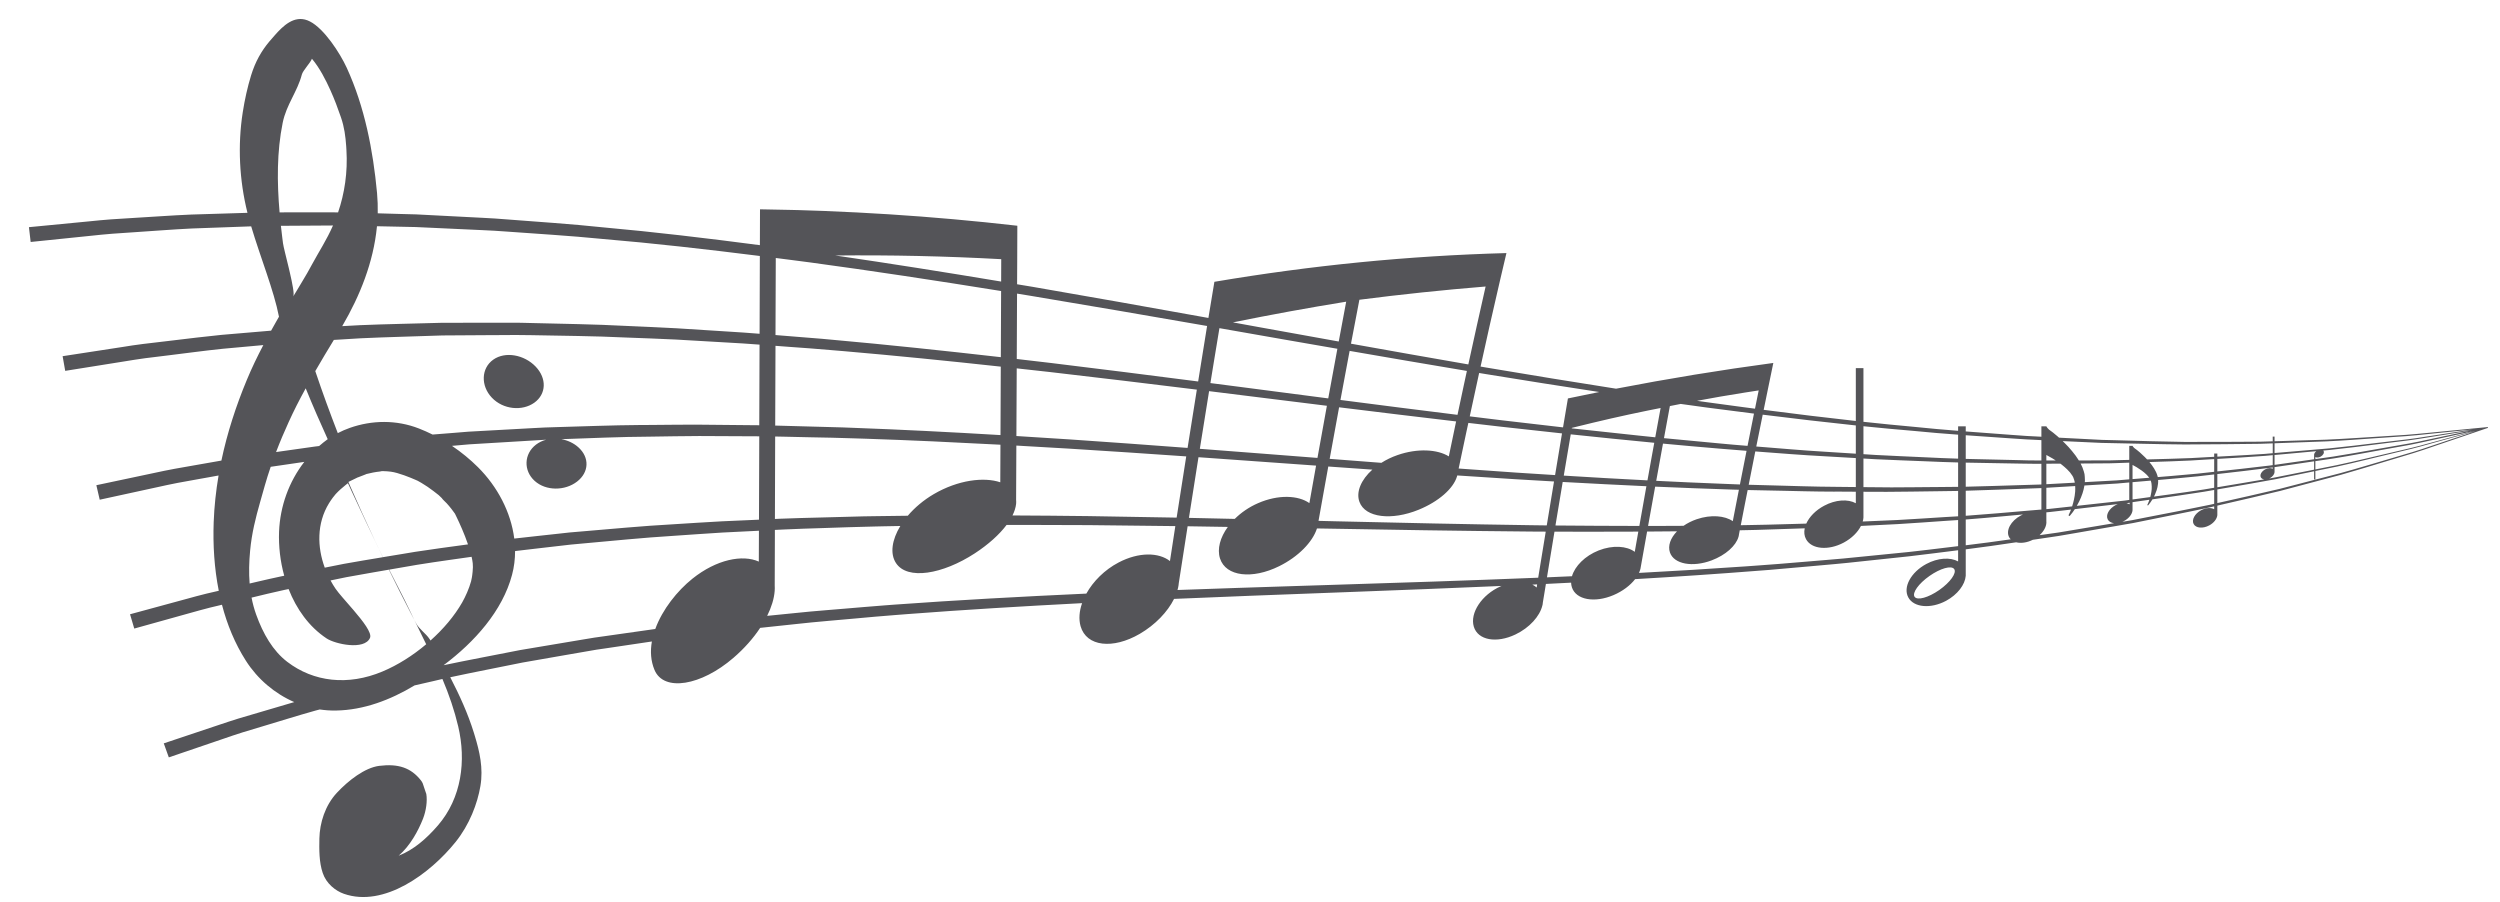 <?xml version="1.0" encoding="UTF-8"?>
<svg width="61px" height="22px" viewBox="0 0 61 22" version="1.1" xmlns="http://www.w3.org/2000/svg" xmlns:xlink="http://www.w3.org/1999/xlink">
    <title>54</title>
    <g id="页面-1" stroke="none" stroke-width="1" fill="none" fill-rule="evenodd">
        <g id="乐符" transform="translate(-326, -573)" fill="#545458">
            <path d="M333.501,573.496 C333.521,573.504 333.542,573.513 333.563,573.524 C333.908,573.699 334.296,574.294 334.461,574.655 C334.898,575.608 335.103,576.667 335.2,577.711 C335.215,577.877 335.22,578.042 335.217,578.205 L335.775,578.221 C335.9,578.224 336.027,578.228 336.154,578.231 L337.238,578.287 C337.606,578.309 337.982,578.32 338.363,578.353 C339.125,578.413 339.914,578.462 340.722,578.548 C341.951,578.658 343.228,578.81 344.541,578.982 L344.544,578.107 C346.65,578.136 348.73,578.269 350.823,578.508 L350.82,579.351 L350.817,579.936 L351.186,579.997 C352.607,580.242 354.044,580.498 355.485,580.758 L355.631,579.876 C358.001,579.475 360.354,579.241 362.757,579.175 L362.607,579.814 L362.571,579.97 C362.418,580.627 362.27,581.285 362.126,581.944 L362.276,581.97 C363.339,582.149 364.393,582.322 365.432,582.484 C366.705,582.238 367.98,582.029 369.269,581.856 L369.138,582.491 C369.103,582.66 369.069,582.83 369.034,583 C369.796,583.099 370.546,583.191 371.282,583.272 L371.282,581.983 L371.468,581.983 L371.468,583.292 C371.893,583.338 372.312,583.38 372.726,583.417 C373.081,583.454 373.431,583.485 373.778,583.512 L373.778,583.402 L373.964,583.402 L373.964,583.527 L374.414,583.561 C374.638,583.578 374.86,583.594 375.08,583.611 C375.326,583.632 375.569,583.645 375.81,583.656 L375.81,583.402 L375.931,583.402 C375.937,583.41 375.938,583.417 375.946,583.427 L375.958,583.443 L375.973,583.459 L375.99,583.476 L375.997,583.484 L376.002,583.487 L376.067,583.535 L376.099,583.559 L376.113,583.571 C376.143,583.595 376.172,583.62 376.202,583.645 L376.24,583.679 L377.283,583.733 L377.634,583.742 C378.215,583.758 378.775,583.776 379.312,583.783 L379.768,583.782 L380.206,583.782 C380.528,583.782 380.841,583.781 381.144,583.777 L381.455,583.768 L381.454,583.653 L381.499,583.653 L381.499,583.767 L382.753,583.728 C383.25,583.707 383.706,583.671 384.118,583.648 L384.702,583.611 C384.885,583.6 385.056,583.578 385.216,583.565 L386.683,583.422 L386.7,583.419 L386.701,583.421 L386.702,583.421 L386.703,583.43 L386.706,583.44 L386.706,583.442 L386.686,583.447 L385.362,583.898 C385.217,583.946 385.064,584.003 384.896,584.053 L384.363,584.214 L384.199,584.263 C383.867,584.363 383.506,584.476 383.116,584.586 L381.634,584.979 C381.152,585.098 380.64,585.212 380.103,585.337 L380.103,585.544 C380.103,585.552 380.103,585.56 380.103,585.569 C380.095,585.658 380.021,585.758 379.905,585.82 C379.75,585.903 379.58,585.888 379.525,585.786 C379.47,585.684 379.552,585.533 379.706,585.45 C379.823,585.388 379.948,585.381 380.026,585.425 L380.026,585.355 L379.937,585.376 C379.337,585.507 378.703,585.627 378.043,585.763 L376.681,586 L376.24,586.076 L375.972,586.116 C375.849,586.134 375.726,586.152 375.601,586.171 C375.458,586.242 375.309,586.261 375.195,586.232 C374.792,586.292 374.382,586.352 373.964,586.404 L373.964,586.988 C373.965,587.008 373.966,587.028 373.964,587.049 C373.947,587.266 373.765,587.508 373.484,587.66 C373.108,587.861 372.695,587.824 372.562,587.576 C372.428,587.328 372.626,586.963 373.002,586.761 C373.284,586.609 373.588,586.593 373.778,586.699 L373.778,586.426 L373.746,586.43 C373.363,586.477 372.975,586.529 372.582,586.574 L371.387,586.701 C370.984,586.747 370.576,586.781 370.164,586.818 C369.835,586.846 369.503,586.878 369.168,586.906 L368.917,586.925 C367.929,587.003 366.92,587.071 365.897,587.131 C365.778,587.284 365.594,587.425 365.369,587.521 C364.909,587.717 364.454,587.638 364.354,587.33 C364.342,587.293 364.336,587.255 364.335,587.217 L364.036,587.232 L363.72,587.248 L363.672,587.542 L363.662,587.601 L363.662,587.602 L363.661,587.607 L363.646,587.699 C363.645,587.716 363.643,587.732 363.64,587.749 L363.634,587.773 C363.572,588.035 363.322,588.316 362.977,588.481 C362.516,588.702 362.061,588.623 361.961,588.291 C361.861,587.959 362.153,587.512 362.614,587.307 L362.638,587.297 C361.43,587.35 360.212,587.397 358.993,587.443 L358.383,587.466 C357.134,587.512 355.885,587.56 354.647,587.613 C354.49,587.928 354.191,588.244 353.81,588.466 C353.155,588.847 352.509,588.779 352.366,588.279 C352.318,588.108 352.334,587.913 352.403,587.717 C350.959,587.792 349.537,587.877 348.153,587.983 L347.858,588.006 C347.522,588.031 347.19,588.062 346.86,588.092 L346.203,588.15 C345.93,588.174 345.66,588.2 345.392,588.23 L344.548,588.32 C344.381,588.573 344.159,588.825 343.895,589.052 C343.108,589.732 342.197,589.887 341.97,589.347 C341.878,589.127 341.864,588.89 341.906,588.652 C341.537,588.706 341.174,588.762 340.817,588.814 L340.549,588.853 L339.764,588.989 L338.751,589.166 C338.138,589.291 337.548,589.404 336.986,589.525 C337.215,589.968 337.417,590.411 337.561,590.875 L337.586,590.957 C337.699,591.33 337.797,591.739 337.722,592.18 C337.65,592.606 337.457,593.121 337.115,593.546 C336.496,594.316 335.369,595.15 334.392,594.809 C334.183,594.736 333.961,594.558 333.875,594.302 C333.784,594.036 333.788,593.727 333.793,593.459 C333.801,593.083 333.93,592.654 334.222,592.342 C334.499,592.045 334.901,591.732 335.253,591.687 C335.717,591.629 336.027,591.732 336.271,592.042 C336.29,592.066 336.304,592.089 336.316,592.118 L336.348,592.214 L336.368,592.274 L336.402,592.374 C336.43,592.544 336.398,592.779 336.323,592.973 C336.204,593.276 336.006,593.639 335.727,593.879 C336.093,593.736 336.403,593.466 336.683,593.143 C337.267,592.468 337.376,591.558 337.181,590.728 C337.089,590.336 336.956,589.947 336.795,589.567 L336.56,589.622 C336.41,589.657 336.262,589.691 336.115,589.724 C335.528,590.078 334.874,590.326 334.201,590.337 C334.067,590.34 333.933,590.33 333.802,590.311 L333.695,590.339 C333.241,590.466 332.828,590.598 332.453,590.709 L331.922,590.869 C331.755,590.919 331.602,590.976 331.457,591.024 L330.119,591.48 L329.996,591.138 L331.347,590.686 C331.493,590.639 331.647,590.583 331.816,590.533 L332.352,590.375 C332.61,590.3 332.885,590.216 333.18,590.131 C332.702,589.923 332.285,589.57 331.999,589.121 C331.732,588.702 331.542,588.239 331.416,587.756 L331.127,587.825 C330.956,587.866 330.798,587.915 330.65,587.954 L329.276,588.337 L329.173,587.988 L330.56,587.611 C330.709,587.572 330.868,587.524 331.04,587.484 L331.338,587.415 C331.228,586.863 331.194,586.292 331.214,585.74 C331.228,585.358 331.269,584.978 331.333,584.602 L331.063,584.651 C331.004,584.662 330.946,584.672 330.889,584.682 L330.332,584.783 C330.157,584.814 329.995,584.855 329.843,584.886 L328.433,585.193 L328.351,584.839 L329.772,584.538 C329.925,584.507 330.088,584.468 330.265,584.438 L330.826,584.339 C331.009,584.308 331.201,584.273 331.402,584.238 C331.544,583.564 331.758,582.905 332.022,582.271 C332.144,581.976 332.282,581.693 332.425,581.42 L331.438,581.51 C330.952,581.56 330.508,581.623 330.106,581.671 L329.537,581.741 C329.358,581.763 329.192,581.795 329.036,581.818 L327.591,582.049 L327.528,581.691 L328.985,581.467 C329.141,581.444 329.309,581.413 329.489,581.393 L330.063,581.325 L330.239,581.304 C330.596,581.262 330.984,581.212 331.403,581.171 L332.615,581.068 C332.656,580.994 332.697,580.921 332.738,580.849 L332.807,580.728 C332.682,580.083 332.356,579.288 332.129,578.523 L330.684,578.575 C330.189,578.599 329.734,578.637 329.324,578.663 L328.741,578.703 C328.558,578.715 328.388,578.737 328.229,578.752 L326.748,578.904 L326.706,578.543 L328.197,578.399 C328.357,578.385 328.529,578.363 328.713,578.352 L329.299,578.315 C329.713,578.292 330.17,578.256 330.668,578.235 L332.038,578.193 C331.839,577.397 331.797,576.547 331.923,575.74 C331.971,575.43 332.04,575.122 332.127,574.838 C332.23,574.504 332.378,574.244 332.572,574.013 L332.706,573.859 C332.905,573.633 333.173,573.371 333.501,573.496 Z M337.507,586.586 L336.956,586.664 C336.691,586.702 336.431,586.74 336.178,586.781 C335.946,586.822 335.719,586.861 335.496,586.899 L335.746,587.388 C335.829,587.55 335.91,587.711 335.987,587.872 L336.109,588.126 L336.033,587.981 C335.848,587.623 335.666,587.263 335.489,586.9 L335.091,586.969 C334.873,587.007 334.66,587.045 334.452,587.083 L334.065,587.163 C334.103,587.234 334.145,587.302 334.189,587.367 C334.263,587.475 334.421,587.649 334.58,587.834 L334.622,587.882 C334.857,588.157 335.081,588.444 335.028,588.565 C334.893,588.873 334.176,588.716 333.968,588.577 C333.54,588.293 333.233,587.86 333.042,587.373 L332.943,587.393 C332.659,587.455 332.391,587.52 332.138,587.582 C332.165,587.723 332.202,587.861 332.251,587.997 C332.418,588.463 332.657,588.879 333.008,589.148 C333.652,589.641 334.492,589.737 335.329,589.386 C335.705,589.229 336.073,588.995 336.399,588.72 C336.313,588.545 336.225,588.368 336.139,588.189 L336.109,588.127 L336.148,588.201 C336.227,588.352 336.389,588.453 336.482,588.593 L336.504,588.629 C336.818,588.349 337.088,588.031 337.278,587.698 C337.359,587.555 337.444,587.366 337.495,587.182 C337.494,587.184 337.495,587.181 337.496,587.175 L337.514,587.09 C337.514,587.09 337.529,586.997 337.532,586.95 C337.535,586.912 337.538,586.874 337.539,586.836 L337.538,586.818 L337.535,586.744 C337.529,586.694 337.52,586.641 337.507,586.586 Z M344.515,586.703 L344.518,585.95 L343.631,585.994 C343.233,586.017 342.841,586.048 342.454,586.073 C341.678,586.12 340.927,586.199 340.2,586.263 L339.928,586.288 L339.13,586.38 L338.568,586.446 C338.568,586.64 338.545,586.834 338.494,587.025 C338.261,587.907 337.576,588.668 336.829,589.227 L336.831,589.23 L336.796,589.237 C337.397,589.109 338.034,588.993 338.695,588.861 L339.713,588.69 L340.237,588.602 L340.503,588.558 L340.772,588.52 C341.17,588.465 341.576,588.404 341.989,588.347 C342.163,587.868 342.528,587.414 342.895,587.12 C343.485,586.648 344.12,586.525 344.515,586.703 Z M351.044,585.808 L350.56,585.809 C350.384,586.043 350.118,586.284 349.786,586.501 C348.999,587.014 348.137,587.162 347.861,586.737 C347.711,586.507 347.764,586.169 347.968,585.834 C347.827,585.836 347.686,585.839 347.545,585.842 L347.334,585.847 C346.91,585.854 346.49,585.873 346.074,585.885 L345.605,585.9 C345.449,585.906 345.293,585.912 345.139,585.919 L344.907,585.93 L344.907,586.072 L344.903,587.284 C344.905,587.329 344.906,587.374 344.902,587.421 C344.888,587.608 344.824,587.815 344.719,588.027 L345.366,587.962 C345.634,587.933 345.906,587.909 346.179,587.887 L346.59,587.853 C346.92,587.826 347.252,587.796 347.587,587.771 L347.838,587.752 C349.355,587.642 350.918,587.557 352.507,587.484 C352.673,587.185 352.951,586.904 353.295,586.724 C353.787,586.466 354.274,586.476 354.547,586.69 C354.59,586.405 354.634,586.121 354.678,585.837 C353.969,585.827 353.264,585.819 352.562,585.813 C352.054,585.81 351.547,585.808 351.044,585.808 Z M373.08,587.053 C372.813,587.24 372.651,587.468 372.716,587.562 C372.783,587.657 373.053,587.582 373.32,587.395 C373.586,587.208 373.749,586.98 373.682,586.885 C373.616,586.791 373.346,586.866 373.08,587.053 Z M354.978,585.841 L354.902,586.33 L354.762,587.23 C354.759,587.267 354.754,587.304 354.745,587.342 C354.741,587.36 354.737,587.378 354.731,587.396 C355.699,587.361 356.672,587.329 357.646,587.298 L358.377,587.275 C360.104,587.221 361.831,587.165 363.532,587.096 C363.593,586.721 363.654,586.346 363.716,585.972 L363.364,585.97 C361.638,585.955 359.887,585.926 358.134,585.894 C358.028,586.225 357.681,586.583 357.212,586.815 C356.558,587.139 355.911,587.07 355.768,586.626 C355.694,586.393 355.773,586.112 355.959,585.857 C355.631,585.851 355.304,585.846 354.978,585.841 Z M363.506,587.259 L363.39,587.265 C363.428,587.284 363.463,587.308 363.495,587.335 L363.506,587.259 Z M333.425,584.27 L332.605,584.39 C332.552,584.544 332.503,584.701 332.458,584.859 L332.346,585.254 C332.237,585.639 332.143,586.008 332.103,586.436 C332.077,586.71 332.07,586.978 332.091,587.238 L332.278,587.194 C332.468,587.15 332.666,587.104 332.871,587.061 L332.935,587.048 C332.837,586.694 332.796,586.325 332.809,585.972 C332.834,585.353 333.049,584.754 333.425,584.27 Z M365.975,585.971 L365.818,585.972 C365.504,585.974 365.19,585.974 364.874,585.974 C364.56,585.974 364.245,585.974 363.929,585.973 L363.787,586.836 L363.746,587.087 L364.06,587.073 L364.356,587.06 C364.427,586.814 364.673,586.563 365.007,586.431 C365.353,586.295 365.696,586.321 365.888,586.465 L365.975,585.971 Z M373.778,585.689 C373.681,585.696 373.584,585.702 373.487,585.708 C373.099,585.734 372.706,585.765 372.307,585.788 L371.407,585.833 C371.33,585.986 371.183,586.134 370.988,586.239 C370.612,586.44 370.2,586.403 370.067,586.155 C370.024,586.076 370.015,585.985 370.035,585.891 L369.859,585.897 C369.526,585.907 369.19,585.921 368.852,585.93 L368.45,585.939 L368.432,586.035 C368.43,586.049 368.428,586.063 368.425,586.076 L368.42,586.097 C368.358,586.316 368.107,586.544 367.762,586.674 C367.301,586.847 366.847,586.767 366.747,586.482 C366.69,586.318 366.761,586.127 366.919,585.964 C366.677,585.966 366.433,585.969 366.189,585.97 L366.039,586.81 C366.037,586.833 366.033,586.856 366.027,586.878 C366.018,586.912 366.006,586.946 365.991,586.979 C366.868,586.932 367.736,586.88 368.588,586.82 L368.907,586.797 C369.243,586.775 369.576,586.745 369.906,586.718 L370.564,586.663 C370.837,586.641 371.107,586.617 371.376,586.588 L372.57,586.469 C372.885,586.435 373.196,586.396 373.503,586.359 L373.778,586.326 L373.778,585.689 Z M335.361,584.496 C335.343,584.495 335.324,584.497 335.315,584.496 C335.306,584.497 335.284,584.503 335.27,584.505 C335.167,584.515 335.041,584.54 334.941,584.566 C334.948,584.567 334.757,584.638 334.741,584.645 L334.732,584.649 C334.731,584.649 334.732,584.648 334.733,584.647 L334.74,584.643 C334.725,584.651 334.669,584.678 334.501,584.759 C334.513,584.788 334.525,584.817 334.537,584.845 C334.736,585.299 334.941,585.751 335.153,586.201 L335.243,586.39 L335.23,586.364 C335.015,585.919 334.801,585.461 334.583,584.992 L334.49,584.79 L334.439,584.829 C334.352,584.898 334.268,584.972 334.191,585.055 L334.121,585.142 C334.088,585.187 334.056,585.232 334.027,585.28 C333.724,585.775 333.741,586.352 333.924,586.851 L334.391,586.758 C334.696,586.703 335.013,586.65 335.341,586.596 L335.259,586.425 L335.248,586.401 L335.305,586.518 L335.343,586.595 L335.81,586.518 C335.915,586.501 336.021,586.483 336.128,586.465 C336.543,586.401 336.975,586.343 337.419,586.283 C337.329,586.018 337.21,585.76 337.146,585.627 L337.101,585.534 L337.022,585.427 C337.016,585.419 337.011,585.412 337.009,585.41 C336.974,585.366 336.937,585.321 336.899,585.28 C336.86,585.237 336.802,585.191 336.78,585.154 L336.704,585.081 L336.578,584.983 C336.528,584.945 336.473,584.905 336.433,584.878 L336.342,584.82 C336.307,584.798 336.278,584.78 336.278,584.78 L336.191,584.731 L336.137,584.707 C336.016,584.654 335.72,584.532 335.535,584.509 C335.478,584.502 335.418,584.497 335.361,584.496 Z M375.36,585.553 L374.891,585.596 C374.586,585.625 374.277,585.652 373.964,585.676 L373.964,586.305 C374.336,586.261 374.701,586.211 375.062,586.159 C375.046,586.144 375.033,586.126 375.022,586.107 C374.936,585.946 375.063,585.709 375.307,585.579 C375.325,585.569 375.343,585.561 375.36,585.553 Z M343.063,583.639 C342.66,583.64 342.262,583.649 341.869,583.654 C341.124,583.658 340.4,583.692 339.698,583.716 C339.851,583.744 339.998,583.811 340.112,583.914 C340.389,584.162 340.375,584.524 340.08,584.751 C339.786,584.978 339.322,584.984 339.046,584.734 C338.769,584.484 338.783,584.075 339.078,583.849 C339.152,583.793 339.236,583.753 339.325,583.729 L339.307,583.73 L338.495,583.779 L337.449,583.842 C337.307,583.855 337.167,583.867 337.028,583.879 C337.26,584.035 337.473,584.211 337.661,584.398 C338.136,584.87 338.467,585.496 338.548,586.141 L339.096,586.08 L339.629,586.022 L339.899,585.992 L340.171,585.969 C340.902,585.909 341.656,585.834 342.434,585.792 C342.823,585.769 343.217,585.74 343.616,585.72 L344.519,585.68 L344.526,583.646 C344.462,583.645 344.399,583.645 344.335,583.645 L344.286,583.645 L343.063,583.639 Z M377.674,585.3 L376.819,585.4 C376.755,585.408 376.69,585.415 376.626,585.423 C376.611,585.445 376.597,585.465 376.584,585.484 L376.572,585.501 C376.55,585.531 376.531,585.554 376.518,585.569 L376.498,585.593 L376.471,585.574 L376.493,585.527 C376.5,585.512 376.509,585.493 376.518,585.471 C376.523,585.459 376.527,585.447 376.532,585.434 L376.018,585.493 L375.931,585.501 L375.931,585.726 C375.931,585.734 375.932,585.743 375.932,585.752 L375.931,585.765 C375.923,585.863 375.863,585.97 375.766,586.058 L376.227,585.993 L377.015,585.861 L377.583,585.766 C377.514,585.758 377.458,585.728 377.43,585.676 C377.373,585.569 377.458,585.412 377.62,585.325 C377.638,585.316 377.656,585.307 377.674,585.3 Z M364.13,584.76 L364.066,585.143 L363.953,585.822 C364.641,585.828 365.323,585.832 366,585.833 C366.057,585.51 366.114,585.187 366.172,584.864 C365.498,584.833 364.816,584.798 364.13,584.76 Z M366.386,584.874 L366.213,585.833 L366.426,585.833 C366.644,585.832 366.862,585.831 367.078,585.83 C367.171,585.766 367.28,585.71 367.4,585.669 C367.746,585.551 368.089,585.582 368.28,585.717 C368.329,585.461 368.379,585.206 368.429,584.95 C368.379,584.949 368.329,584.947 368.278,584.946 C367.655,584.926 367.023,584.902 366.386,584.874 Z M358.41,584.383 L358.286,585.072 L358.172,585.709 L358.569,585.719 C360.177,585.757 361.782,585.792 363.365,585.815 L363.741,585.82 C363.8,585.462 363.859,585.105 363.918,584.748 C363.61,584.73 363.301,584.712 362.991,584.694 C362.515,584.664 362.037,584.633 361.557,584.601 L361.555,584.609 L361.549,584.63 C361.461,584.92 361.105,585.238 360.614,585.438 C359.96,585.705 359.313,585.634 359.171,585.247 C359.081,585.003 359.213,584.704 359.485,584.459 C359.127,584.434 358.769,584.408 358.41,584.383 Z M368.643,584.957 L368.57,585.326 L368.475,585.815 L368.595,585.813 C368.934,585.809 369.271,585.798 369.605,585.789 L370.073,585.776 C370.146,585.613 370.299,585.452 370.507,585.341 C370.789,585.189 371.092,585.173 371.282,585.279 L371.282,584.998 L370.807,584.995 L370.755,584.996 C370.517,584.996 370.278,584.992 370.037,584.987 L369.555,584.976 C369.253,584.969 368.949,584.964 368.643,584.957 Z M379.779,584.998 C379.374,585.063 378.953,585.122 378.519,585.184 L378.51,585.199 C378.495,585.222 378.482,585.243 378.469,585.261 L378.46,585.273 C378.451,585.286 378.443,585.296 378.436,585.304 L378.411,585.335 L378.393,585.322 L378.402,585.304 L378.414,585.277 C378.417,585.27 378.421,585.262 378.424,585.253 C378.431,585.237 378.439,585.217 378.446,585.194 L378.172,585.233 C378.126,585.24 378.08,585.246 378.034,585.253 L378.034,585.423 C378.035,585.432 378.035,585.44 378.034,585.449 C378.027,585.543 377.949,585.647 377.827,585.712 C377.814,585.719 377.801,585.726 377.787,585.732 L378.03,585.691 L378.358,585.626 C378.9,585.521 379.424,585.422 379.924,585.316 L380.026,585.293 L380.026,584.955 L379.779,584.998 Z M373.778,584.979 C373.596,584.983 373.413,584.986 373.229,584.987 C372.835,584.991 372.436,585 372.033,585.001 L371.468,584.999 L371.468,585.567 C371.469,585.587 371.47,585.608 371.468,585.628 C371.466,585.66 371.46,585.693 371.45,585.725 L372.301,585.688 C372.7,585.667 373.093,585.639 373.481,585.615 C373.58,585.61 373.679,585.604 373.778,585.598 L373.778,584.979 Z M345.121,583.655 L344.914,583.651 L344.908,585.663 L345.032,585.657 C345.374,585.643 345.719,585.635 346.066,585.626 C346.4,585.618 346.736,585.606 347.075,585.599 L347.329,585.595 C347.601,585.59 347.875,585.586 348.15,585.584 C348.316,585.389 348.531,585.205 348.785,585.056 C349.377,584.71 350.01,584.633 350.407,584.768 L350.411,583.851 C349.301,583.792 348.206,583.741 347.132,583.705 L346.81,583.695 C346.467,583.682 346.127,583.677 345.789,583.67 L345.121,583.655 Z M355.243,584.156 L355.184,584.53 C355.126,584.899 355.068,585.268 355.01,585.636 C355.382,585.644 355.755,585.652 356.128,585.661 C356.282,585.508 356.476,585.373 356.697,585.277 C357.189,585.062 357.677,585.084 357.949,585.276 C358.003,584.971 358.057,584.666 358.112,584.361 L357.54,584.32 C356.774,584.265 356.008,584.21 355.243,584.156 Z M350.799,583.872 L350.793,585.197 C350.796,585.229 350.796,585.262 350.793,585.296 C350.783,585.385 350.753,585.479 350.705,585.577 C351.32,585.58 351.941,585.585 352.564,585.593 C353.276,585.603 353.992,585.616 354.71,585.63 C354.788,585.132 354.866,584.634 354.944,584.136 C353.988,584.069 353.036,584.006 352.091,583.947 C351.659,583.921 351.228,583.896 350.799,583.872 Z M375.81,584.909 L375.797,584.91 L375.521,584.92 C375.013,584.937 374.494,584.96 373.964,584.974 L373.964,585.585 C374.495,585.548 375.014,585.5 375.521,585.457 L375.81,585.433 L375.81,584.909 Z M376.634,584.86 L375.931,584.902 L375.931,585.423 L376.011,585.416 L376.56,585.356 L376.562,585.349 C376.577,585.301 376.593,585.247 376.605,585.188 C376.619,585.129 376.628,585.064 376.634,584.997 C376.637,584.952 376.637,584.906 376.634,584.86 Z M377.954,584.772 L377.66,584.798 L376.86,584.846 C376.849,584.914 376.833,584.977 376.814,585.035 C376.79,585.108 376.762,585.174 376.733,585.233 C376.714,585.273 376.694,585.31 376.674,585.343 L377.843,585.214 L377.954,585.198 L377.954,584.772 Z M377.962,585.267 L377.886,585.278 C377.914,585.284 377.94,585.292 377.962,585.305 L377.962,585.267 Z M385.291,583.892 L386.413,583.517 L385.325,583.82 C385.177,583.86 385.019,583.909 384.847,583.95 L384.301,584.081 C383.916,584.172 383.491,584.281 383.024,584.384 L382.495,584.492 L382.495,584.698 L382.464,584.698 L382.464,584.499 L381.511,584.695 C381.065,584.778 380.594,584.857 380.103,584.942 L380.103,585.275 C380.635,585.155 381.144,585.044 381.622,584.929 L383.104,584.545 C383.561,584.42 383.975,584.291 384.353,584.182 L384.887,584.024 C385.03,583.982 385.164,583.935 385.291,583.892 L385.291,583.892 Z M378.483,584.743 L378.478,584.727 L378.034,584.765 L378.034,585.187 L378.467,585.128 C378.472,585.108 378.477,585.087 378.482,585.065 C378.491,585.026 378.497,584.983 378.501,584.939 C378.504,584.894 378.503,584.848 378.497,584.803 C378.495,584.792 378.493,584.781 378.491,584.77 C378.488,584.761 378.486,584.752 378.483,584.743 Z M379.623,584.623 C379.31,584.655 378.988,584.683 378.658,584.712 C378.659,584.727 378.659,584.742 378.659,584.756 C378.659,584.772 378.657,584.787 378.656,584.802 C378.65,584.861 378.637,584.915 378.621,584.964 C378.608,585.003 378.594,585.039 378.579,585.071 L378.567,585.095 C378.564,585.102 378.56,585.109 378.557,585.116 L378.912,585.068 C379.205,585.028 379.491,584.987 379.771,584.944 L380.026,584.901 L380.026,584.576 L379.758,584.607 C379.713,584.612 379.668,584.617 379.623,584.623 Z M371.468,584.188 L371.468,584.886 L372.033,584.891 C372.072,584.892 372.111,584.892 372.15,584.892 C372.513,584.892 372.873,584.886 373.227,584.884 L373.251,584.884 C373.427,584.884 373.603,584.882 373.778,584.879 L373.778,584.284 C373.512,584.277 373.243,584.268 372.972,584.255 C372.573,584.238 372.169,584.226 371.76,584.205 L371.468,584.188 Z M381.454,584.439 L381.455,584.405 L381.388,584.414 C380.979,584.467 380.55,584.516 380.103,584.567 L380.103,584.889 L380.686,584.792 C380.877,584.76 381.065,584.729 381.248,584.697 C381.211,584.692 381.18,584.675 381.165,584.647 C381.133,584.588 381.18,584.501 381.27,584.453 C381.337,584.417 381.409,584.413 381.454,584.439 Z M368.829,584.015 L368.71,584.617 L368.668,584.828 C368.867,584.834 369.065,584.839 369.262,584.844 L369.977,584.864 C370.256,584.871 370.533,584.878 370.808,584.879 L371.282,584.884 L371.282,584.177 L370.519,584.133 C370.24,584.119 369.959,584.099 369.677,584.079 L369.252,584.047 C369.112,584.036 368.971,584.026 368.829,584.015 Z M373.964,584.288 L373.964,584.876 C374.417,584.866 374.862,584.85 375.299,584.837 L375.793,584.822 L375.81,584.821 L375.81,584.316 C375.764,584.317 375.717,584.317 375.67,584.317 C375.546,584.317 375.422,584.316 375.296,584.312 C374.861,584.303 374.416,584.298 373.964,584.288 Z M366.577,583.824 L366.566,583.883 C366.515,584.166 366.463,584.449 366.412,584.732 C366.937,584.759 367.458,584.782 367.974,584.802 L368.454,584.821 C368.508,584.547 368.562,584.273 368.616,584 C368.399,583.984 368.18,583.967 367.961,583.947 C367.504,583.909 367.042,583.868 366.577,583.824 Z M376.304,584.336 L376.272,584.313 L375.931,584.315 L375.931,584.815 L376.625,584.777 C376.623,584.766 376.621,584.754 376.619,584.744 C376.614,584.729 376.61,584.715 376.607,584.702 C376.602,584.686 376.593,584.664 376.587,584.646 L376.584,584.638 L376.582,584.633 L376.584,584.639 L376.567,584.609 C376.535,584.556 376.491,584.502 376.438,584.452 C376.396,584.412 376.351,584.373 376.304,584.336 Z M377.469,584.305 L376.767,584.31 C376.799,584.37 376.826,584.434 376.845,584.503 L376.862,584.568 L376.868,584.628 C376.868,584.634 376.869,584.639 376.869,584.645 C376.871,584.671 376.871,584.697 376.872,584.722 C376.871,584.737 376.87,584.75 376.869,584.764 L377.654,584.721 L377.954,584.696 L377.954,584.289 L377.632,584.3 C377.578,584.301 377.524,584.303 377.469,584.305 Z M364.326,583.598 L364.209,584.291 C364.191,584.396 364.173,584.5 364.156,584.605 C364.842,584.647 365.523,584.687 366.198,584.721 L366.304,584.132 L366.364,583.804 C365.691,583.74 365.011,583.67 364.326,583.598 Z M378.034,584.344 L378.034,584.69 L378.441,584.657 C378.422,584.63 378.398,584.603 378.371,584.576 C378.336,584.543 378.299,584.511 378.258,584.482 C378.217,584.452 378.176,584.425 378.134,584.4 C378.101,584.379 378.067,584.361 378.034,584.344 Z M381.499,584.398 L381.499,584.522 C381.495,584.573 381.452,584.631 381.385,584.667 C381.379,584.67 381.373,584.673 381.367,584.676 L381.503,584.651 L382.464,584.46 L382.464,584.256 L381.499,584.398 Z M379.467,584.236 C379.135,584.252 378.795,584.263 378.446,584.274 L378.451,584.281 C378.49,584.326 378.526,584.377 378.56,584.431 C378.593,584.484 378.623,584.544 378.642,584.61 L378.65,584.641 L378.977,584.614 C379.194,584.596 379.407,584.577 379.616,584.557 L379.89,584.527 C379.936,584.522 379.981,584.517 380.026,584.512 L380.026,584.202 L379.608,584.227 C379.561,584.23 379.514,584.233 379.467,584.236 Z M361.828,583.319 L361.782,583.529 L361.674,584.038 L361.591,584.432 C362.063,584.467 362.533,584.5 363.002,584.532 C363.316,584.552 363.631,584.573 363.944,584.592 L363.967,584.453 L364.113,583.575 C363.618,583.522 363.12,583.467 362.62,583.411 C362.356,583.381 362.092,583.35 361.828,583.319 Z M381.454,584.349 L381.455,584.106 L381.266,584.123 C380.894,584.151 380.506,584.174 380.103,584.198 L380.103,584.503 L380.685,584.44 C380.923,584.414 381.155,584.387 381.381,584.359 L381.454,584.349 Z M385.379,583.785 L386.366,583.516 L385.291,583.75 C385.138,583.782 384.976,583.822 384.801,583.854 L384.241,583.955 C383.847,584.024 383.411,584.111 382.935,584.187 L382.495,584.252 L382.495,584.454 L383.017,584.35 C383.484,584.251 383.909,584.144 384.295,584.056 L384.841,583.928 C384.988,583.894 385.126,583.853 385.256,583.818 L385.379,583.785 Z M382.518,584.009 L381.499,584.102 L381.499,584.343 L382.464,584.206 L382.464,584.094 C382.466,584.065 382.486,584.033 382.518,584.009 Z M358.674,582.938 L358.657,583.031 C358.585,583.419 358.514,583.808 358.444,584.196 C358.865,584.228 359.286,584.261 359.706,584.293 C359.823,584.218 359.955,584.154 360.099,584.104 C360.591,583.932 361.079,583.965 361.351,584.136 C361.41,583.852 361.469,583.568 361.529,583.283 C360.582,583.172 359.629,583.056 358.674,582.938 Z M373.964,583.62 L373.964,584.197 C374.416,584.209 374.861,584.217 375.297,584.228 C375.426,584.233 375.554,584.235 375.681,584.235 L375.81,584.236 L375.81,583.739 C375.567,583.728 375.322,583.717 375.074,583.697 C374.71,583.671 374.34,583.647 373.964,583.62 Z M375.931,584.101 L375.931,584.235 L376.159,584.235 C376.134,584.218 376.108,584.202 376.082,584.186 C376.031,584.155 375.98,584.127 375.931,584.101 Z M377.28,583.807 L376.33,583.763 L376.381,583.813 C376.441,583.872 376.501,583.937 376.558,584.007 C376.617,584.076 376.672,584.152 376.722,584.232 L376.724,584.235 L377.468,584.234 L377.793,584.225 C377.847,584.224 377.9,584.222 377.954,584.221 L377.954,583.879 L378.034,583.879 L378.044,583.895 L378.052,583.906 L378.062,583.917 L378.073,583.928 L378.078,583.933 L378.083,583.937 L378.124,583.967 C378.135,583.975 378.146,583.984 378.155,583.991 C378.175,584.007 378.194,584.023 378.214,584.04 C378.253,584.075 378.293,584.112 378.333,584.152 C378.352,584.17 378.371,584.19 378.389,584.21 C378.757,584.201 379.115,584.191 379.464,584.177 L379.747,584.161 C379.841,584.156 379.934,584.151 380.026,584.146 L380.026,584.067 L380.103,584.067 L380.103,584.142 L380.401,584.126 C380.697,584.11 380.984,584.094 381.262,584.075 L381.455,584.058 L381.455,583.818 L381.145,583.829 C380.57,583.84 379.957,583.839 379.312,583.845 C378.667,583.841 377.988,583.819 377.28,583.807 Z M385.218,583.732 L386.301,583.503 L385.254,583.671 C385.098,583.694 384.932,583.726 384.752,583.747 L384.18,583.818 L384.005,583.84 C383.649,583.884 383.262,583.936 382.844,583.979 L382.686,583.994 C382.69,583.998 382.693,584.002 382.696,584.007 C382.718,584.048 382.685,584.109 382.623,584.142 C382.576,584.167 382.526,584.17 382.495,584.152 L382.495,584.202 L382.927,584.141 C383.302,584.083 383.651,584.019 383.975,583.962 L384.793,583.819 C384.944,583.793 385.085,583.76 385.218,583.732 Z M371.468,583.4 L371.468,584.082 L371.765,584.101 C372.174,584.124 372.578,584.139 372.976,584.158 C373.245,584.172 373.513,584.183 373.778,584.191 L373.778,583.606 C373.428,583.581 373.075,583.552 372.717,583.516 C372.306,583.482 371.89,583.443 371.468,583.4 Z M355.502,582.544 L355.472,582.73 C355.406,583.137 355.341,583.544 355.276,583.951 C355.782,583.99 356.288,584.028 356.795,584.068 L358.146,584.173 C358.222,583.749 358.299,583.325 358.376,582.901 L357.733,582.821 L357.119,582.745 C356.58,582.677 356.041,582.61 355.502,582.544 Z M369.01,583.118 L368.994,583.199 C368.947,583.431 368.9,583.663 368.853,583.895 L369.057,583.911 L369.685,583.962 C369.967,583.985 370.248,584.006 370.526,584.022 L371.282,584.07 L371.282,583.381 C370.539,583.303 369.781,583.214 369.01,583.118 Z M385.312,583.636 L386.339,583.478 L385.219,583.593 C385.059,583.608 384.888,583.63 384.705,583.642 L384.12,583.682 L383.953,583.693 C383.586,583.718 383.186,583.75 382.755,583.77 L381.499,583.816 L381.499,584.054 L382.84,583.94 C383.258,583.899 383.644,583.849 384,583.807 L384.748,583.719 C384.902,583.702 385.046,583.676 385.183,583.655 L385.312,583.636 Z M333.459,582.475 C333.299,582.768 333.175,583.009 333.042,583.302 C332.934,583.538 332.831,583.78 332.736,584.03 L333.689,583.895 L333.787,583.883 C333.854,583.825 333.923,583.769 333.996,583.716 C333.813,583.313 333.632,582.9 333.459,582.475 Z M350.808,581.988 L350.8,583.639 C351.233,583.665 351.669,583.693 352.106,583.722 C353.057,583.787 354.015,583.856 354.977,583.929 C355.051,583.455 355.127,582.981 355.203,582.507 C354.002,582.359 352.805,582.215 351.621,582.078 C351.349,582.048 351.078,582.018 350.808,581.988 Z M367.009,582.856 L366.745,582.908 C366.697,583.169 366.649,583.43 366.601,583.691 C367.062,583.737 367.519,583.78 367.972,583.821 C368.196,583.843 368.418,583.861 368.64,583.879 L368.73,583.427 L368.797,583.092 C368.416,583.044 368.033,582.994 367.646,582.944 C367.434,582.915 367.222,582.886 367.009,582.856 Z M366.519,582.955 L366.203,583.018 C365.533,583.156 365.107,583.254 364.353,583.44 L364.35,583.452 C364.898,583.513 365.443,583.572 365.984,583.628 L366.388,583.67 L366.519,582.955 Z M344.922,581.438 L344.915,583.384 C345.123,583.389 345.332,583.395 345.542,583.401 C345.879,583.411 346.219,583.418 346.562,583.429 L346.819,583.439 C347.993,583.482 349.194,583.543 350.412,583.616 L350.419,581.946 C349.124,581.805 347.847,581.677 346.597,581.569 L346.285,581.543 C345.939,581.511 345.594,581.488 345.252,581.463 L344.922,581.438 Z M338.59,581.174 C338.47,581.174 338.35,581.175 338.232,581.176 C338.152,581.177 338.072,581.177 337.993,581.178 L337.86,581.178 L336.797,581.185 C336.103,581.21 335.437,581.224 334.805,581.254 C334.581,581.268 334.361,581.281 334.146,581.294 C333.995,581.541 333.842,581.796 333.693,582.055 C333.867,582.574 334.052,583.077 334.242,583.568 C334.337,583.519 334.434,583.476 334.534,583.441 C335.075,583.25 335.67,583.24 336.224,583.456 C336.336,583.5 336.447,583.549 336.555,583.603 L337.074,583.562 C337.191,583.552 337.309,583.543 337.427,583.533 L339.019,583.445 L339.293,583.431 L339.57,583.422 C340.237,583.404 340.925,583.375 341.63,583.37 L341.865,583.369 C342.221,583.367 342.581,583.361 342.945,583.361 L343.063,583.362 L344.289,583.374 C344.368,583.375 344.447,583.375 344.526,583.376 L344.533,581.409 C344.264,581.389 343.997,581.37 343.731,581.357 L342.493,581.285 C342.085,581.264 341.681,581.252 341.283,581.236 C340.488,581.197 339.713,581.194 338.964,581.178 C338.839,581.175 338.714,581.174 338.59,581.174 Z M362.25,582.127 L362.091,582.101 C362.014,582.453 361.937,582.806 361.862,583.159 C362.121,583.191 362.38,583.223 362.638,583.254 C363.14,583.314 363.64,583.372 364.138,583.428 L364.257,582.722 C364.512,582.669 364.766,582.616 365.021,582.565 C364.106,582.426 363.182,582.279 362.25,582.127 Z M358.931,581.562 L358.91,581.672 C358.841,582.034 358.774,582.397 358.707,582.759 C359.662,582.883 360.616,583.005 361.563,583.122 C361.613,582.884 361.664,582.646 361.715,582.408 L361.792,582.051 L361.7,582.035 C360.781,581.881 359.857,581.723 358.931,581.562 Z M368.822,582.972 L368.912,582.526 L368.578,582.578 C368.138,582.648 367.803,582.705 367.407,582.78 L367.663,582.816 C367.955,582.856 368.245,582.895 368.534,582.934 L368.822,582.972 Z M339.069,581.944 C339.346,582.233 339.331,582.615 339.037,582.826 C338.742,583.036 338.279,582.995 338.002,582.704 C337.725,582.413 337.74,581.985 338.035,581.776 C338.329,581.567 338.792,581.655 339.069,581.944 Z M355.754,581.007 L355.618,581.831 L355.534,582.347 L356.339,582.451 L357.143,582.556 C357.565,582.611 357.987,582.666 358.409,582.721 C358.483,582.317 358.557,581.914 358.632,581.51 C358.203,581.436 357.773,581.361 357.343,581.286 L355.754,581.007 Z M350.816,580.164 L350.809,581.759 C351.087,581.792 351.367,581.824 351.646,581.857 C352.834,582.001 354.032,582.153 355.235,582.308 L355.292,581.952 L355.453,580.954 C354.01,580.703 352.571,580.455 351.148,580.218 L350.816,580.164 Z M362.249,579.991 C361.217,580.075 360.196,580.182 359.169,580.314 C359.1,580.671 359.031,581.029 358.964,581.386 C359.922,581.558 360.878,581.728 361.827,581.892 C361.965,581.258 362.105,580.624 362.249,579.991 Z M344.929,579.295 L344.922,581.175 L345.016,581.183 C345.357,581.211 345.701,581.236 346.047,581.266 L346.307,581.29 C347.65,581.41 349.025,581.556 350.42,581.715 L350.427,580.101 C348.842,579.846 347.28,579.608 345.758,579.402 L345.204,579.33 C345.112,579.318 345.02,579.306 344.929,579.295 Z M358.847,580.361 C357.92,580.511 357.003,580.679 356.084,580.866 L356.732,580.984 C357.377,581.101 358.021,581.217 358.665,581.333 L358.694,581.179 L358.847,580.361 Z M335.198,578.52 L335.196,578.54 C335.111,579.397 334.785,580.216 334.35,580.958 L334.642,580.942 C334.691,580.939 334.741,580.937 334.79,580.934 C335.426,580.907 336.094,580.897 336.792,580.876 L337.859,580.875 L337.934,580.875 L338.119,580.875 L338.231,580.875 C338.306,580.875 338.38,580.874 338.455,580.874 C338.625,580.874 338.796,580.876 338.968,580.882 C339.719,580.902 340.497,580.91 341.295,580.953 C341.694,580.972 342.098,580.986 342.507,581.01 L343.749,581.089 C344.009,581.104 344.271,581.123 344.534,581.144 L344.54,579.284 L344.54,579.246 C343.218,579.08 341.933,578.934 340.696,578.83 C339.89,578.75 339.103,578.705 338.344,578.649 C337.964,578.619 337.59,578.61 337.223,578.59 L336.143,578.54 C335.822,578.534 335.506,578.527 335.198,578.52 Z M334.117,578.502 C333.68,578.506 333.259,578.506 332.854,578.51 C332.864,578.605 332.875,578.699 332.887,578.793 L332.905,578.934 C332.916,579.018 332.982,579.272 333.045,579.534 L333.072,579.65 C333.136,579.925 333.186,580.182 333.155,580.233 C333.186,580.182 333.217,580.131 333.248,580.08 L333.372,579.873 L333.495,579.665 L333.575,579.521 L333.565,579.539 L333.594,579.486 C333.799,579.109 333.969,578.858 334.125,578.502 L334.117,578.502 Z M346.383,579.234 C347.707,579.427 349.059,579.642 350.428,579.87 L350.43,579.324 C349.078,579.25 347.733,579.22 346.383,579.234 Z M333.611,574.433 C333.578,574.529 333.391,574.718 333.365,574.819 C333.257,575.236 332.988,575.551 332.898,575.994 C332.754,576.702 332.758,577.448 332.822,578.182 L333.199,578.181 L333.688,578.181 C333.83,578.181 333.974,578.181 334.119,578.181 L334.249,578.183 C334.408,577.719 334.486,577.201 334.453,576.662 L334.447,576.563 C334.43,576.331 334.403,576.105 334.319,575.862 C334.244,575.643 334.161,575.421 334.062,575.202 C333.951,574.955 333.8,574.657 333.611,574.433 Z" id="54"></path>
        </g>
    </g>
</svg>
